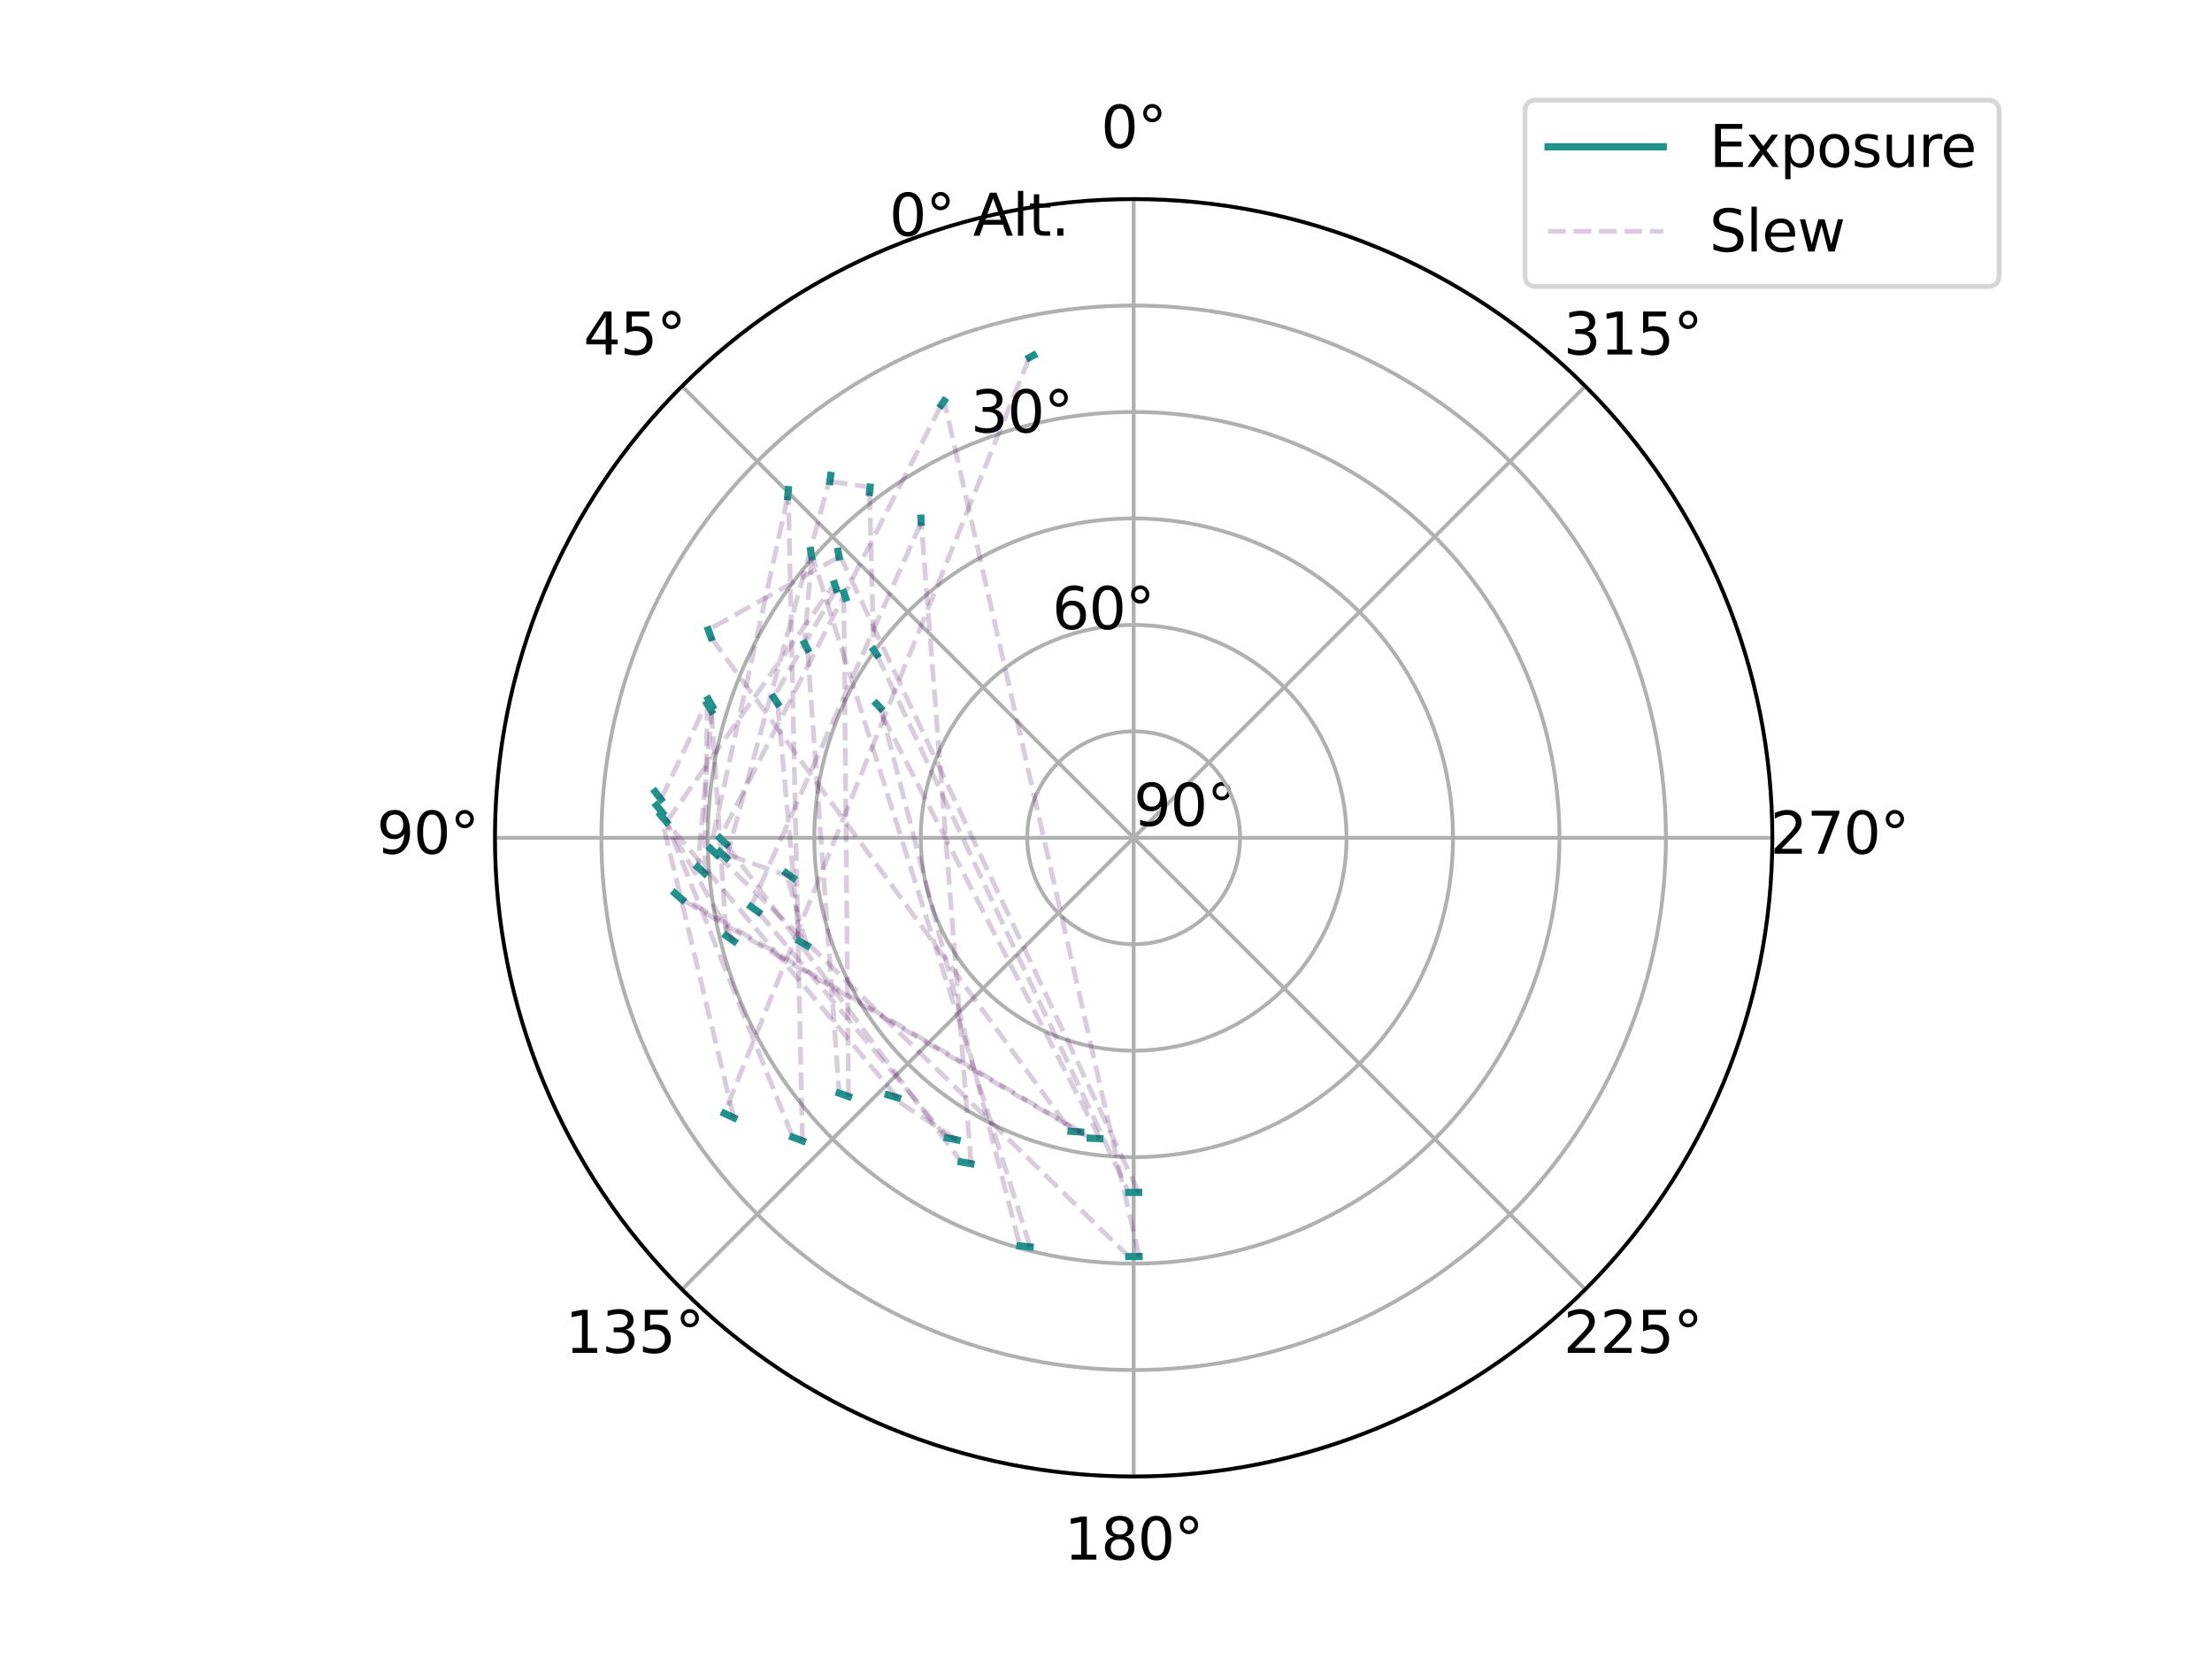 <?xml version="1.0" encoding="utf-8" standalone="no"?>
<!DOCTYPE svg PUBLIC "-//W3C//DTD SVG 1.1//EN"
  "http://www.w3.org/Graphics/SVG/1.1/DTD/svg11.dtd">
<svg xmlns:xlink="http://www.w3.org/1999/xlink" width="460.8pt" height="345.6pt" viewBox="0 0 460.8 345.6" xmlns="http://www.w3.org/2000/svg" version="1.1">
 <defs>
  <style type="text/css">*{stroke-linejoin: round; stroke-linecap: butt}</style>
 </defs>
 <g id="figure_1">
  <g id="patch_1">
   <path d="M 0 345.6 
L 460.8 345.6 
L 460.8 0 
L 0 0 
z
" style="fill: #ffffff"/>
  </g>
  <g id="axes_1">
   <g id="patch_2">
    <path d="M 369.216 174.528 
C 369.216 157.055 365.774 139.752 359.088 123.61 
C 352.401 107.467 342.6 92.798 330.245 80.443 
C 317.89 68.088 303.221 58.287 287.078 51.6 
C 270.936 44.914 253.633 41.472 236.16 41.472 
C 218.687 41.472 201.384 44.914 185.242 51.6 
C 169.099 58.287 154.43 68.088 142.075 80.443 
C 129.72 92.798 119.919 107.467 113.232 123.61 
C 106.546 139.752 103.104 157.055 103.104 174.528 
C 103.104 192.001 106.546 209.304 113.232 225.446 
C 119.919 241.589 129.72 256.258 142.075 268.613 
C 154.43 280.968 169.099 290.769 185.242 297.456 
C 201.384 304.142 218.687 307.584 236.16 307.584 
C 253.633 307.584 270.936 304.142 287.078 297.456 
C 303.221 290.769 317.89 280.968 330.245 268.613 
C 342.6 256.258 352.401 241.589 359.088 225.446 
C 365.774 209.304 369.216 192.001 369.216 174.528 
M 236.16 174.528 
C 236.16 174.528 236.16 174.528 236.16 174.528 
C 236.16 174.528 236.16 174.528 236.16 174.528 
C 236.16 174.528 236.16 174.528 236.16 174.528 
C 236.16 174.528 236.16 174.528 236.16 174.528 
C 236.16 174.528 236.16 174.528 236.16 174.528 
C 236.16 174.528 236.16 174.528 236.16 174.528 
C 236.16 174.528 236.16 174.528 236.16 174.528 
C 236.16 174.528 236.16 174.528 236.16 174.528 
C 236.16 174.528 236.16 174.528 236.16 174.528 
C 236.16 174.528 236.16 174.528 236.16 174.528 
C 236.16 174.528 236.16 174.528 236.16 174.528 
C 236.16 174.528 236.16 174.528 236.16 174.528 
C 236.16 174.528 236.16 174.528 236.16 174.528 
C 236.16 174.528 236.16 174.528 236.16 174.528 
C 236.16 174.528 236.16 174.528 236.16 174.528 
C 236.16 174.528 236.16 174.528 236.16 174.528 
z
" style="fill: #ffffff"/>
   </g>
   <g id="matplotlib.axis_1">
    <g id="xtick_1">
     <g id="line2d_1">
      <path d="M 236.16 174.528 
L 236.16 41.472 
" clip-path="url(#pa85a94b8da)" style="fill: none; stroke: #b0b0b0; stroke-width: 0.8; stroke-linecap: square"/>
     </g>
     <g id="text_1">
      <!-- 0° -->
      <g transform="translate(229.343 30.783) scale(0.12 -0.12)">
       <defs>
        <path id="DejaVuSans-30" d="M 2034 4250 
Q 1547 4250 1301 3770 
Q 1056 3291 1056 2328 
Q 1056 1369 1301 889 
Q 1547 409 2034 409 
Q 2525 409 2770 889 
Q 3016 1369 3016 2328 
Q 3016 3291 2770 3770 
Q 2525 4250 2034 4250 
z
M 2034 4750 
Q 2819 4750 3233 4129 
Q 3647 3509 3647 2328 
Q 3647 1150 3233 529 
Q 2819 -91 2034 -91 
Q 1250 -91 836 529 
Q 422 1150 422 2328 
Q 422 3509 836 4129 
Q 1250 4750 2034 4750 
z
" transform="scale(0.016)"/>
        <path id="DejaVuSans-b0" d="M 1600 4347 
Q 1350 4347 1178 4173 
Q 1006 4000 1006 3750 
Q 1006 3503 1178 3333 
Q 1350 3163 1600 3163 
Q 1850 3163 2022 3333 
Q 2194 3503 2194 3750 
Q 2194 3997 2020 4172 
Q 1847 4347 1600 4347 
z
M 1600 4750 
Q 1800 4750 1984 4673 
Q 2169 4597 2303 4453 
Q 2447 4313 2519 4134 
Q 2591 3956 2591 3750 
Q 2591 3338 2302 3052 
Q 2013 2766 1594 2766 
Q 1172 2766 890 3047 
Q 609 3328 609 3750 
Q 609 4169 896 4459 
Q 1184 4750 1600 4750 
z
" transform="scale(0.016)"/>
       </defs>
       <use xlink:href="#DejaVuSans-30"/>
       <use xlink:href="#DejaVuSans-b0" x="63.623"/>
      </g>
     </g>
    </g>
    <g id="xtick_2">
     <g id="line2d_2">
      <path d="M 236.16 174.528 
L 142.075 80.443 
" clip-path="url(#pa85a94b8da)" style="fill: none; stroke: #b0b0b0; stroke-width: 0.8; stroke-linecap: square"/>
     </g>
     <g id="text_2">
      <!-- 45° -->
      <g transform="translate(121.541 73.855) scale(0.12 -0.12)">
       <defs>
        <path id="DejaVuSans-34" d="M 2419 4116 
L 825 1625 
L 2419 1625 
L 2419 4116 
z
M 2253 4666 
L 3047 4666 
L 3047 1625 
L 3713 1625 
L 3713 1100 
L 3047 1100 
L 3047 0 
L 2419 0 
L 2419 1100 
L 313 1100 
L 313 1709 
L 2253 4666 
z
" transform="scale(0.016)"/>
        <path id="DejaVuSans-35" d="M 691 4666 
L 3169 4666 
L 3169 4134 
L 1269 4134 
L 1269 2991 
Q 1406 3038 1543 3061 
Q 1681 3084 1819 3084 
Q 2600 3084 3056 2656 
Q 3513 2228 3513 1497 
Q 3513 744 3044 326 
Q 2575 -91 1722 -91 
Q 1428 -91 1123 -41 
Q 819 9 494 109 
L 494 744 
Q 775 591 1075 516 
Q 1375 441 1709 441 
Q 2250 441 2565 725 
Q 2881 1009 2881 1497 
Q 2881 1984 2565 2268 
Q 2250 2553 1709 2553 
Q 1456 2553 1204 2497 
Q 953 2441 691 2322 
L 691 4666 
z
" transform="scale(0.016)"/>
       </defs>
       <use xlink:href="#DejaVuSans-34"/>
       <use xlink:href="#DejaVuSans-35" x="63.623"/>
       <use xlink:href="#DejaVuSans-b0" x="127.246"/>
      </g>
     </g>
    </g>
    <g id="xtick_3">
     <g id="line2d_3">
      <path d="M 236.16 174.528 
L 103.104 174.528 
" clip-path="url(#pa85a94b8da)" style="fill: none; stroke: #b0b0b0; stroke-width: 0.8; stroke-linecap: square"/>
     </g>
     <g id="text_3">
      <!-- 90° -->
      <g transform="translate(78.469 177.839) scale(0.12 -0.12)">
       <defs>
        <path id="DejaVuSans-39" d="M 703 97 
L 703 672 
Q 941 559 1184 500 
Q 1428 441 1663 441 
Q 2288 441 2617 861 
Q 2947 1281 2994 2138 
Q 2813 1869 2534 1725 
Q 2256 1581 1919 1581 
Q 1219 1581 811 2004 
Q 403 2428 403 3163 
Q 403 3881 828 4315 
Q 1253 4750 1959 4750 
Q 2769 4750 3195 4129 
Q 3622 3509 3622 2328 
Q 3622 1225 3098 567 
Q 2575 -91 1691 -91 
Q 1453 -91 1209 -44 
Q 966 3 703 97 
z
M 1959 2075 
Q 2384 2075 2632 2365 
Q 2881 2656 2881 3163 
Q 2881 3666 2632 3958 
Q 2384 4250 1959 4250 
Q 1534 4250 1286 3958 
Q 1038 3666 1038 3163 
Q 1038 2656 1286 2365 
Q 1534 2075 1959 2075 
z
" transform="scale(0.016)"/>
       </defs>
       <use xlink:href="#DejaVuSans-39"/>
       <use xlink:href="#DejaVuSans-30" x="63.623"/>
       <use xlink:href="#DejaVuSans-b0" x="127.246"/>
      </g>
     </g>
    </g>
    <g id="xtick_4">
     <g id="line2d_4">
      <path d="M 236.16 174.528 
L 142.075 268.613 
" clip-path="url(#pa85a94b8da)" style="fill: none; stroke: #b0b0b0; stroke-width: 0.8; stroke-linecap: square"/>
     </g>
     <g id="text_4">
      <!-- 135° -->
      <g transform="translate(117.723 281.824) scale(0.12 -0.12)">
       <defs>
        <path id="DejaVuSans-31" d="M 794 531 
L 1825 531 
L 1825 4091 
L 703 3866 
L 703 4441 
L 1819 4666 
L 2450 4666 
L 2450 531 
L 3481 531 
L 3481 0 
L 794 0 
L 794 531 
z
" transform="scale(0.016)"/>
        <path id="DejaVuSans-33" d="M 2597 2516 
Q 3050 2419 3304 2112 
Q 3559 1806 3559 1356 
Q 3559 666 3084 287 
Q 2609 -91 1734 -91 
Q 1441 -91 1130 -33 
Q 819 25 488 141 
L 488 750 
Q 750 597 1062 519 
Q 1375 441 1716 441 
Q 2309 441 2620 675 
Q 2931 909 2931 1356 
Q 2931 1769 2642 2001 
Q 2353 2234 1838 2234 
L 1294 2234 
L 1294 2753 
L 1863 2753 
Q 2328 2753 2575 2939 
Q 2822 3125 2822 3475 
Q 2822 3834 2567 4026 
Q 2313 4219 1838 4219 
Q 1578 4219 1281 4162 
Q 984 4106 628 3988 
L 628 4550 
Q 988 4650 1302 4700 
Q 1616 4750 1894 4750 
Q 2613 4750 3031 4423 
Q 3450 4097 3450 3541 
Q 3450 3153 3228 2886 
Q 3006 2619 2597 2516 
z
" transform="scale(0.016)"/>
       </defs>
       <use xlink:href="#DejaVuSans-31"/>
       <use xlink:href="#DejaVuSans-33" x="63.623"/>
       <use xlink:href="#DejaVuSans-35" x="127.246"/>
       <use xlink:href="#DejaVuSans-b0" x="190.869"/>
      </g>
     </g>
    </g>
    <g id="xtick_5">
     <g id="line2d_5">
      <path d="M 236.16 174.528 
L 236.16 307.584 
" clip-path="url(#pa85a94b8da)" style="fill: none; stroke: #b0b0b0; stroke-width: 0.8; stroke-linecap: square"/>
     </g>
     <g id="text_5">
      <!-- 180° -->
      <g transform="translate(221.708 324.895) scale(0.12 -0.12)">
       <defs>
        <path id="DejaVuSans-38" d="M 2034 2216 
Q 1584 2216 1326 1975 
Q 1069 1734 1069 1313 
Q 1069 891 1326 650 
Q 1584 409 2034 409 
Q 2484 409 2743 651 
Q 3003 894 3003 1313 
Q 3003 1734 2745 1975 
Q 2488 2216 2034 2216 
z
M 1403 2484 
Q 997 2584 770 2862 
Q 544 3141 544 3541 
Q 544 4100 942 4425 
Q 1341 4750 2034 4750 
Q 2731 4750 3128 4425 
Q 3525 4100 3525 3541 
Q 3525 3141 3298 2862 
Q 3072 2584 2669 2484 
Q 3125 2378 3379 2068 
Q 3634 1759 3634 1313 
Q 3634 634 3220 271 
Q 2806 -91 2034 -91 
Q 1263 -91 848 271 
Q 434 634 434 1313 
Q 434 1759 690 2068 
Q 947 2378 1403 2484 
z
M 1172 3481 
Q 1172 3119 1398 2916 
Q 1625 2713 2034 2713 
Q 2441 2713 2670 2916 
Q 2900 3119 2900 3481 
Q 2900 3844 2670 4047 
Q 2441 4250 2034 4250 
Q 1625 4250 1398 4047 
Q 1172 3844 1172 3481 
z
" transform="scale(0.016)"/>
       </defs>
       <use xlink:href="#DejaVuSans-31"/>
       <use xlink:href="#DejaVuSans-38" x="63.623"/>
       <use xlink:href="#DejaVuSans-30" x="127.246"/>
       <use xlink:href="#DejaVuSans-b0" x="190.869"/>
      </g>
     </g>
    </g>
    <g id="xtick_6">
     <g id="line2d_6">
      <path d="M 236.16 174.528 
L 330.245 268.613 
" clip-path="url(#pa85a94b8da)" style="fill: none; stroke: #b0b0b0; stroke-width: 0.8; stroke-linecap: square"/>
     </g>
     <g id="text_6">
      <!-- 225° -->
      <g transform="translate(325.692 281.824) scale(0.12 -0.12)">
       <defs>
        <path id="DejaVuSans-32" d="M 1228 531 
L 3431 531 
L 3431 0 
L 469 0 
L 469 531 
Q 828 903 1448 1529 
Q 2069 2156 2228 2338 
Q 2531 2678 2651 2914 
Q 2772 3150 2772 3378 
Q 2772 3750 2511 3984 
Q 2250 4219 1831 4219 
Q 1534 4219 1204 4116 
Q 875 4013 500 3803 
L 500 4441 
Q 881 4594 1212 4672 
Q 1544 4750 1819 4750 
Q 2544 4750 2975 4387 
Q 3406 4025 3406 3419 
Q 3406 3131 3298 2873 
Q 3191 2616 2906 2266 
Q 2828 2175 2409 1742 
Q 1991 1309 1228 531 
z
" transform="scale(0.016)"/>
       </defs>
       <use xlink:href="#DejaVuSans-32"/>
       <use xlink:href="#DejaVuSans-32" x="63.623"/>
       <use xlink:href="#DejaVuSans-35" x="127.246"/>
       <use xlink:href="#DejaVuSans-b0" x="190.869"/>
      </g>
     </g>
    </g>
    <g id="xtick_7">
     <g id="line2d_7">
      <path d="M 236.16 174.528 
L 369.216 174.528 
" clip-path="url(#pa85a94b8da)" style="fill: none; stroke: #b0b0b0; stroke-width: 0.8; stroke-linecap: square"/>
     </g>
     <g id="text_7">
      <!-- 270° -->
      <g transform="translate(368.764 177.839) scale(0.12 -0.12)">
       <defs>
        <path id="DejaVuSans-37" d="M 525 4666 
L 3525 4666 
L 3525 4397 
L 1831 0 
L 1172 0 
L 2766 4134 
L 525 4134 
L 525 4666 
z
" transform="scale(0.016)"/>
       </defs>
       <use xlink:href="#DejaVuSans-32"/>
       <use xlink:href="#DejaVuSans-37" x="63.623"/>
       <use xlink:href="#DejaVuSans-30" x="127.246"/>
       <use xlink:href="#DejaVuSans-b0" x="190.869"/>
      </g>
     </g>
    </g>
    <g id="xtick_8">
     <g id="line2d_8">
      <path d="M 236.16 174.528 
L 330.245 80.443 
" clip-path="url(#pa85a94b8da)" style="fill: none; stroke: #b0b0b0; stroke-width: 0.8; stroke-linecap: square"/>
     </g>
     <g id="text_8">
      <!-- 315° -->
      <g transform="translate(325.692 73.855) scale(0.12 -0.12)">
       <use xlink:href="#DejaVuSans-33"/>
       <use xlink:href="#DejaVuSans-31" x="63.623"/>
       <use xlink:href="#DejaVuSans-35" x="127.246"/>
       <use xlink:href="#DejaVuSans-b0" x="190.869"/>
      </g>
     </g>
    </g>
   </g>
   <g id="matplotlib.axis_2">
    <g id="ytick_1">
     <g id="line2d_9">
      <path d="M 236.16 174.528 
C 236.16 174.528 236.16 174.528 236.16 174.528 
C 236.16 174.528 236.16 174.528 236.16 174.528 
C 236.16 174.528 236.16 174.528 236.16 174.528 
C 236.16 174.528 236.16 174.528 236.16 174.528 
C 236.16 174.528 236.16 174.528 236.16 174.528 
C 236.16 174.528 236.16 174.528 236.16 174.528 
C 236.16 174.528 236.16 174.528 236.16 174.528 
C 236.16 174.528 236.16 174.528 236.16 174.528 
C 236.16 174.528 236.16 174.528 236.16 174.528 
C 236.16 174.528 236.16 174.528 236.16 174.528 
C 236.16 174.528 236.16 174.528 236.16 174.528 
C 236.16 174.528 236.16 174.528 236.16 174.528 
C 236.16 174.528 236.16 174.528 236.16 174.528 
C 236.16 174.528 236.16 174.528 236.16 174.528 
C 236.16 174.528 236.16 174.528 236.16 174.528 
C 236.16 174.528 236.16 174.528 236.16 174.528 
" clip-path="url(#pa85a94b8da)" style="fill: none; stroke: #b0b0b0; stroke-width: 0.8; stroke-linecap: square"/>
     </g>
     <g id="text_9">
      <!-- 90° -->
      <g transform="translate(236.16 172.032) scale(0.12 -0.12)">
       <use xlink:href="#DejaVuSans-39"/>
       <use xlink:href="#DejaVuSans-30" x="63.623"/>
       <use xlink:href="#DejaVuSans-b0" x="127.246"/>
      </g>
     </g>
    </g>
    <g id="ytick_2">
     <g id="line2d_10">
      <path d="M 236.16 152.352 
C 233.248 152.352 230.364 152.926 227.674 154.04 
C 224.983 155.154 222.538 156.788 220.479 158.847 
C 218.42 160.906 216.786 163.351 215.672 166.042 
C 214.558 168.732 213.984 171.616 213.984 174.528 
C 213.984 177.44 214.558 180.324 215.672 183.014 
C 216.786 185.705 218.42 188.15 220.479 190.209 
C 222.538 192.268 224.983 193.902 227.674 195.016 
C 230.364 196.13 233.248 196.704 236.16 196.704 
C 239.072 196.704 241.956 196.13 244.646 195.016 
C 247.337 193.902 249.782 192.268 251.841 190.209 
C 253.9 188.15 255.534 185.705 256.648 183.014 
C 257.762 180.324 258.336 177.44 258.336 174.528 
C 258.336 171.616 257.762 168.732 256.648 166.042 
C 255.534 163.351 253.9 160.906 251.841 158.847 
C 249.782 156.788 247.337 155.154 244.646 154.04 
C 241.956 152.926 239.072 152.352 236.16 152.352 
" clip-path="url(#pa85a94b8da)" style="fill: none; stroke: #b0b0b0; stroke-width: 0.8; stroke-linecap: square"/>
     </g>
    </g>
    <g id="ytick_3">
     <g id="line2d_11">
      <path d="M 236.16 130.176 
C 230.336 130.176 224.568 131.323 219.187 133.552 
C 213.806 135.781 208.917 139.048 204.798 143.166 
C 200.68 147.285 197.413 152.174 195.184 157.555 
C 192.955 162.936 191.808 168.704 191.808 174.528 
C 191.808 180.352 192.955 186.12 195.184 191.501 
C 197.413 196.882 200.68 201.771 204.798 205.89 
C 208.917 210.008 213.806 213.275 219.187 215.504 
C 224.568 217.733 230.336 218.88 236.16 218.88 
C 241.984 218.88 247.752 217.733 253.133 215.504 
C 258.514 213.275 263.403 210.008 267.522 205.89 
C 271.64 201.771 274.907 196.882 277.136 191.501 
C 279.365 186.12 280.512 180.352 280.512 174.528 
C 280.512 168.704 279.365 162.936 277.136 157.555 
C 274.907 152.174 271.64 147.285 267.522 143.166 
C 263.403 139.048 258.514 135.781 253.133 133.552 
C 247.752 131.323 241.984 130.176 236.16 130.176 
" clip-path="url(#pa85a94b8da)" style="fill: none; stroke: #b0b0b0; stroke-width: 0.8; stroke-linecap: square"/>
     </g>
     <g id="text_10">
      <!-- 60° -->
      <g transform="translate(219.187 131.056) scale(0.12 -0.12)">
       <defs>
        <path id="DejaVuSans-36" d="M 2113 2584 
Q 1688 2584 1439 2293 
Q 1191 2003 1191 1497 
Q 1191 994 1439 701 
Q 1688 409 2113 409 
Q 2538 409 2786 701 
Q 3034 994 3034 1497 
Q 3034 2003 2786 2293 
Q 2538 2584 2113 2584 
z
M 3366 4563 
L 3366 3988 
Q 3128 4100 2886 4159 
Q 2644 4219 2406 4219 
Q 1781 4219 1451 3797 
Q 1122 3375 1075 2522 
Q 1259 2794 1537 2939 
Q 1816 3084 2150 3084 
Q 2853 3084 3261 2657 
Q 3669 2231 3669 1497 
Q 3669 778 3244 343 
Q 2819 -91 2113 -91 
Q 1303 -91 875 529 
Q 447 1150 447 2328 
Q 447 3434 972 4092 
Q 1497 4750 2381 4750 
Q 2619 4750 2861 4703 
Q 3103 4656 3366 4563 
z
" transform="scale(0.016)"/>
       </defs>
       <use xlink:href="#DejaVuSans-36"/>
       <use xlink:href="#DejaVuSans-30" x="63.623"/>
       <use xlink:href="#DejaVuSans-b0" x="127.246"/>
      </g>
     </g>
    </g>
    <g id="ytick_4">
     <g id="line2d_12">
      <path d="M 236.16 108 
C 227.424 108 218.772 109.721 210.701 113.064 
C 202.629 116.407 195.295 121.308 189.118 127.486 
C 182.94 133.663 178.039 140.997 174.696 149.069 
C 171.353 157.14 169.632 165.792 169.632 174.528 
C 169.632 183.264 171.353 191.916 174.696 199.987 
C 178.039 208.059 182.94 215.393 189.118 221.57 
C 195.295 227.748 202.629 232.649 210.701 235.992 
C 218.772 239.335 227.424 241.056 236.16 241.056 
C 244.896 241.056 253.548 239.335 261.619 235.992 
C 269.691 232.649 277.025 227.748 283.202 221.57 
C 289.38 215.393 294.281 208.059 297.624 199.987 
C 300.967 191.916 302.688 183.264 302.688 174.528 
C 302.688 165.792 300.967 157.14 297.624 149.069 
C 294.281 140.997 289.38 133.663 283.202 127.486 
C 277.025 121.308 269.691 116.407 261.619 113.064 
C 253.548 109.721 244.896 108 236.16 108 
" clip-path="url(#pa85a94b8da)" style="fill: none; stroke: #b0b0b0; stroke-width: 0.8; stroke-linecap: square"/>
     </g>
    </g>
    <g id="ytick_5">
     <g id="line2d_13">
      <path d="M 236.16 85.824 
C 224.511 85.824 212.976 88.119 202.214 92.576 
C 191.453 97.034 181.674 103.568 173.437 111.805 
C 165.2 120.042 158.666 129.821 154.208 140.582 
C 149.751 151.344 147.456 162.879 147.456 174.528 
C 147.456 186.177 149.751 197.712 154.208 208.474 
C 158.666 219.235 165.2 229.014 173.437 237.251 
C 181.674 245.488 191.453 252.022 202.214 256.48 
C 212.976 260.937 224.511 263.232 236.16 263.232 
C 247.809 263.232 259.344 260.937 270.106 256.48 
C 280.867 252.022 290.646 245.488 298.883 237.251 
C 307.12 229.014 313.654 219.235 318.112 208.474 
C 322.569 197.712 324.864 186.177 324.864 174.528 
C 324.864 162.879 322.569 151.344 318.112 140.582 
C 313.654 129.821 307.12 120.042 298.883 111.805 
C 290.646 103.568 280.867 97.034 270.106 92.576 
C 259.344 88.119 247.809 85.824 236.16 85.824 
" clip-path="url(#pa85a94b8da)" style="fill: none; stroke: #b0b0b0; stroke-width: 0.8; stroke-linecap: square"/>
     </g>
     <g id="text_11">
      <!-- 30° -->
      <g transform="translate(202.214 90.081) scale(0.12 -0.12)">
       <use xlink:href="#DejaVuSans-33"/>
       <use xlink:href="#DejaVuSans-30" x="63.623"/>
       <use xlink:href="#DejaVuSans-b0" x="127.246"/>
      </g>
     </g>
    </g>
    <g id="ytick_6">
     <g id="line2d_14">
      <path d="M 236.16 63.648 
C 221.599 63.648 207.18 66.516 193.728 72.088 
C 180.276 77.66 168.052 85.828 157.756 96.124 
C 147.46 106.42 139.292 118.644 133.72 132.096 
C 128.148 145.548 125.28 159.967 125.28 174.528 
C 125.28 189.089 128.148 203.508 133.72 216.96 
C 139.292 230.412 147.46 242.636 157.756 252.932 
C 168.052 263.228 180.276 271.396 193.728 276.968 
C 207.18 282.54 221.599 285.408 236.16 285.408 
C 250.721 285.408 265.14 282.54 278.592 276.968 
C 292.044 271.396 304.268 263.228 314.564 252.932 
C 324.86 242.636 333.028 230.412 338.6 216.96 
C 344.172 203.508 347.04 189.089 347.04 174.528 
C 347.04 159.967 344.172 145.548 338.6 132.096 
C 333.028 118.644 324.86 106.42 314.564 96.124 
C 304.268 85.828 292.044 77.66 278.592 72.088 
C 265.14 66.516 250.721 63.648 236.16 63.648 
" clip-path="url(#pa85a94b8da)" style="fill: none; stroke: #b0b0b0; stroke-width: 0.8; stroke-linecap: square"/>
     </g>
    </g>
    <g id="ytick_7">
     <g id="line2d_15">
      <path d="M 236.16 41.472 
C 218.687 41.472 201.384 44.914 185.242 51.6 
C 169.099 58.287 154.43 68.088 142.075 80.443 
C 129.72 92.798 119.919 107.467 113.232 123.61 
C 106.546 139.752 103.104 157.055 103.104 174.528 
C 103.104 192.001 106.546 209.304 113.232 225.446 
C 119.919 241.589 129.72 256.258 142.075 268.613 
C 154.43 280.968 169.099 290.769 185.242 297.456 
C 201.384 304.142 218.687 307.584 236.16 307.584 
C 253.633 307.584 270.936 304.142 287.078 297.456 
C 303.221 290.769 317.89 280.968 330.245 268.613 
C 342.6 256.258 352.401 241.589 359.088 225.446 
C 365.774 209.304 369.216 192.001 369.216 174.528 
C 369.216 157.055 365.774 139.752 359.088 123.61 
C 352.401 107.467 342.6 92.798 330.245 80.443 
C 317.89 68.088 303.221 58.287 287.078 51.6 
C 270.936 44.914 253.633 41.472 236.16 41.472 
" clip-path="url(#pa85a94b8da)" style="fill: none; stroke: #b0b0b0; stroke-width: 0.8; stroke-linecap: square"/>
     </g>
     <g id="text_12">
      <!-- 0° Alt. -->
      <g transform="translate(185.242 49.105) scale(0.12 -0.12)">
       <defs>
        <path id="DejaVuSans-20" transform="scale(0.016)"/>
        <path id="DejaVuSans-41" d="M 2188 4044 
L 1331 1722 
L 3047 1722 
L 2188 4044 
z
M 1831 4666 
L 2547 4666 
L 4325 0 
L 3669 0 
L 3244 1197 
L 1141 1197 
L 716 0 
L 50 0 
L 1831 4666 
z
" transform="scale(0.016)"/>
        <path id="DejaVuSans-6c" d="M 603 4863 
L 1178 4863 
L 1178 0 
L 603 0 
L 603 4863 
z
" transform="scale(0.016)"/>
        <path id="DejaVuSans-74" d="M 1172 4494 
L 1172 3500 
L 2356 3500 
L 2356 3053 
L 1172 3053 
L 1172 1153 
Q 1172 725 1289 603 
Q 1406 481 1766 481 
L 2356 481 
L 2356 0 
L 1766 0 
Q 1100 0 847 248 
Q 594 497 594 1153 
L 594 3053 
L 172 3053 
L 172 3500 
L 594 3500 
L 594 4494 
L 1172 4494 
z
" transform="scale(0.016)"/>
        <path id="DejaVuSans-2e" d="M 684 794 
L 1344 794 
L 1344 0 
L 684 0 
L 684 794 
z
" transform="scale(0.016)"/>
       </defs>
       <use xlink:href="#DejaVuSans-30"/>
       <use xlink:href="#DejaVuSans-b0" x="63.623"/>
       <use xlink:href="#DejaVuSans-20" x="113.623"/>
       <use xlink:href="#DejaVuSans-41" x="145.41"/>
       <use xlink:href="#DejaVuSans-6c" x="213.818"/>
       <use xlink:href="#DejaVuSans-74" x="241.602"/>
       <use xlink:href="#DejaVuSans-2e" x="280.811"/>
      </g>
     </g>
    </g>
   </g>
   <g id="line2d_16">
    <path d="M 215.305 74.017 
L 214.427 74.488 
" clip-path="url(#pa85a94b8da)" style="fill: none; stroke: #21918c; stroke-width: 1.5; stroke-linecap: square"/>
   </g>
   <g id="line2d_17">
    <path d="M 214.427 74.488 
L 150.904 231.929 
" clip-path="url(#pa85a94b8da)" style="fill: none; stroke-dasharray: 3.7,1.6; stroke-dashoffset: 0; stroke: #440154; stroke-opacity: 0.2"/>
   </g>
   <g id="line2d_18">
    <path d="M 150.904 231.929 
L 152.886 232.869 
" clip-path="url(#pa85a94b8da)" style="fill: none; stroke: #21918c; stroke-width: 1.5; stroke-linecap: square"/>
   </g>
   <g id="line2d_19">
    <path d="M 152.886 232.869 
L 136.485 164.949 
" clip-path="url(#pa85a94b8da)" style="fill: none; stroke-dasharray: 3.7,1.6; stroke-dashoffset: 0; stroke: #440154; stroke-opacity: 0.2"/>
   </g>
   <g id="line2d_20">
    <path d="M 136.485 164.949 
L 137.683 166.51 
" clip-path="url(#pa85a94b8da)" style="fill: none; stroke: #21918c; stroke-width: 1.5; stroke-linecap: square"/>
   </g>
   <g id="line2d_21">
    <path d="M 137.683 166.51 
L 147.548 145.653 
" clip-path="url(#pa85a94b8da)" style="fill: none; stroke-dasharray: 3.7,1.6; stroke-dashoffset: 0; stroke: #440154; stroke-opacity: 0.2"/>
   </g>
   <g id="line2d_22">
    <path d="M 147.548 145.653 
L 148.406 147.157 
" clip-path="url(#pa85a94b8da)" style="fill: none; stroke: #21918c; stroke-width: 1.5; stroke-linecap: square"/>
   </g>
   <g id="line2d_23">
    <path d="M 148.406 147.157 
L 145.351 180.622 
" clip-path="url(#pa85a94b8da)" style="fill: none; stroke-dasharray: 3.7,1.6; stroke-dashoffset: 0; stroke: #440154; stroke-opacity: 0.2"/>
   </g>
   <g id="line2d_24">
    <path d="M 145.351 180.622 
L 146.787 181.946 
" clip-path="url(#pa85a94b8da)" style="fill: none; stroke: #21918c; stroke-width: 1.5; stroke-linecap: square"/>
   </g>
   <g id="line2d_25">
    <path d="M 146.787 181.946 
L 147.333 146.612 
" clip-path="url(#pa85a94b8da)" style="fill: none; stroke-dasharray: 3.7,1.6; stroke-dashoffset: 0; stroke: #440154; stroke-opacity: 0.2"/>
   </g>
   <g id="line2d_26">
    <path d="M 147.333 146.612 
L 148.209 148.113 
" clip-path="url(#pa85a94b8da)" style="fill: none; stroke: #21918c; stroke-width: 1.5; stroke-linecap: square"/>
   </g>
   <g id="line2d_27">
    <path d="M 148.209 148.113 
L 151.283 194.933 
" clip-path="url(#pa85a94b8da)" style="fill: none; stroke-dasharray: 3.7,1.6; stroke-dashoffset: 0; stroke: #440154; stroke-opacity: 0.2"/>
   </g>
   <g id="line2d_28">
    <path d="M 151.283 194.933 
L 152.908 196.088 
" clip-path="url(#pa85a94b8da)" style="fill: none; stroke: #21918c; stroke-width: 1.5; stroke-linecap: square"/>
   </g>
   <g id="line2d_29">
    <path d="M 152.908 196.088 
L 136.763 167.794 
" clip-path="url(#pa85a94b8da)" style="fill: none; stroke-dasharray: 3.7,1.6; stroke-dashoffset: 0; stroke: #440154; stroke-opacity: 0.2"/>
   </g>
   <g id="line2d_30">
    <path d="M 136.763 167.794 
L 138.007 169.331 
" clip-path="url(#pa85a94b8da)" style="fill: none; stroke: #21918c; stroke-width: 1.5; stroke-linecap: square"/>
   </g>
   <g id="line2d_31">
    <path d="M 138.007 169.331 
L 165.155 236.904 
" clip-path="url(#pa85a94b8da)" style="fill: none; stroke-dasharray: 3.7,1.6; stroke-dashoffset: 0; stroke: #440154; stroke-opacity: 0.2"/>
   </g>
   <g id="line2d_32">
    <path d="M 165.155 236.904 
L 167.175 237.667 
" clip-path="url(#pa85a94b8da)" style="fill: none; stroke: #21918c; stroke-width: 1.5; stroke-linecap: square"/>
   </g>
   <g id="line2d_33">
    <path d="M 167.175 237.667 
L 164.209 101.997 
" clip-path="url(#pa85a94b8da)" style="fill: none; stroke-dasharray: 3.7,1.6; stroke-dashoffset: 0; stroke: #440154; stroke-opacity: 0.2"/>
   </g>
   <g id="line2d_34">
    <path d="M 164.209 101.997 
L 164.102 103.445 
" clip-path="url(#pa85a94b8da)" style="fill: none; stroke: #21918c; stroke-width: 1.5; stroke-linecap: square"/>
   </g>
   <g id="line2d_35">
    <path d="M 164.102 103.445 
L 147.975 176.765 
" clip-path="url(#pa85a94b8da)" style="fill: none; stroke-dasharray: 3.7,1.6; stroke-dashoffset: 0; stroke: #440154; stroke-opacity: 0.2"/>
   </g>
   <g id="line2d_36">
    <path d="M 147.975 176.765 
L 149.355 178.073 
" clip-path="url(#pa85a94b8da)" style="fill: none; stroke: #21918c; stroke-width: 1.5; stroke-linecap: square"/>
   </g>
   <g id="line2d_37">
    <path d="M 149.355 178.073 
L 235.148 261.754 
" clip-path="url(#pa85a94b8da)" style="fill: none; stroke-dasharray: 3.7,1.6; stroke-dashoffset: 0; stroke: #440154; stroke-opacity: 0.2"/>
   </g>
   <g id="line2d_38">
    <path d="M 235.148 261.754 
L 237.296 261.753 
" clip-path="url(#pa85a94b8da)" style="fill: none; stroke: #21918c; stroke-width: 1.5; stroke-linecap: square"/>
   </g>
   <g id="line2d_39">
    <path d="M 237.296 261.753 
L 196.689 83.516 
" clip-path="url(#pa85a94b8da)" style="fill: none; stroke-dasharray: 3.7,1.6; stroke-dashoffset: 0; stroke: #440154; stroke-opacity: 0.2"/>
   </g>
   <g id="line2d_40">
    <path d="M 196.689 83.516 
L 196.091 84.366 
" clip-path="url(#pa85a94b8da)" style="fill: none; stroke: #21918c; stroke-width: 1.5; stroke-linecap: square"/>
   </g>
   <g id="line2d_41">
    <path d="M 196.091 84.366 
L 149.955 174.561 
" clip-path="url(#pa85a94b8da)" style="fill: none; stroke-dasharray: 3.7,1.6; stroke-dashoffset: 0; stroke: #440154; stroke-opacity: 0.2"/>
   </g>
   <g id="line2d_42">
    <path d="M 149.955 174.561 
L 151.302 175.853 
" clip-path="url(#pa85a94b8da)" style="fill: none; stroke: #21918c; stroke-width: 1.5; stroke-linecap: square"/>
   </g>
   <g id="line2d_43">
    <path d="M 151.302 175.853 
L 200.22 242.047 
" clip-path="url(#pa85a94b8da)" style="fill: none; stroke-dasharray: 3.7,1.6; stroke-dashoffset: 0; stroke: #440154; stroke-opacity: 0.2"/>
   </g>
   <g id="line2d_44">
    <path d="M 200.22 242.047 
L 202.281 242.421 
" clip-path="url(#pa85a94b8da)" style="fill: none; stroke: #21918c; stroke-width: 1.5; stroke-linecap: square"/>
   </g>
   <g id="line2d_45">
    <path d="M 202.281 242.421 
L 191.847 107.945 
" clip-path="url(#pa85a94b8da)" style="fill: none; stroke-dasharray: 3.7,1.6; stroke-dashoffset: 0; stroke: #440154; stroke-opacity: 0.2"/>
   </g>
   <g id="line2d_46">
    <path d="M 191.847 107.945 
L 191.893 108.81 
" clip-path="url(#pa85a94b8da)" style="fill: none; stroke: #21918c; stroke-width: 1.5; stroke-linecap: square"/>
   </g>
   <g id="line2d_47">
    <path d="M 191.893 108.81 
L 156.444 188.87 
" clip-path="url(#pa85a94b8da)" style="fill: none; stroke-dasharray: 3.7,1.6; stroke-dashoffset: 0; stroke: #440154; stroke-opacity: 0.2"/>
   </g>
   <g id="line2d_48">
    <path d="M 156.444 188.87 
L 157.992 189.988 
" clip-path="url(#pa85a94b8da)" style="fill: none; stroke: #21918c; stroke-width: 1.5; stroke-linecap: square"/>
   </g>
   <g id="line2d_49">
    <path d="M 157.992 189.988 
L 197.342 237.044 
" clip-path="url(#pa85a94b8da)" style="fill: none; stroke-dasharray: 3.7,1.6; stroke-dashoffset: 0; stroke: #440154; stroke-opacity: 0.2"/>
   </g>
   <g id="line2d_50">
    <path d="M 197.342 237.044 
L 199.372 237.461 
" clip-path="url(#pa85a94b8da)" style="fill: none; stroke: #21918c; stroke-width: 1.5; stroke-linecap: square"/>
   </g>
   <g id="line2d_51">
    <path d="M 199.372 237.461 
L 185.011 228.096 
" clip-path="url(#pa85a94b8da)" style="fill: none; stroke-dasharray: 3.7,1.6; stroke-dashoffset: 0; stroke: #440154; stroke-opacity: 0.2"/>
   </g>
   <g id="line2d_52">
    <path d="M 185.011 228.096 
L 186.973 228.679 
" clip-path="url(#pa85a94b8da)" style="fill: none; stroke: #21918c; stroke-width: 1.5; stroke-linecap: square"/>
   </g>
   <g id="line2d_53">
    <path d="M 186.973 228.679 
L 137.581 169.721 
" clip-path="url(#pa85a94b8da)" style="fill: none; stroke-dasharray: 3.7,1.6; stroke-dashoffset: 0; stroke: #440154; stroke-opacity: 0.2"/>
   </g>
   <g id="line2d_54">
    <path d="M 137.581 169.721 
L 138.856 171.231 
" clip-path="url(#pa85a94b8da)" style="fill: none; stroke: #21918c; stroke-width: 1.5; stroke-linecap: square"/>
   </g>
   <g id="line2d_55">
    <path d="M 138.856 171.231 
L 173.845 121.591 
" clip-path="url(#pa85a94b8da)" style="fill: none; stroke-dasharray: 3.7,1.6; stroke-dashoffset: 0; stroke: #440154; stroke-opacity: 0.2"/>
   </g>
   <g id="line2d_56">
    <path d="M 173.845 121.591 
L 174.208 122.748 
" clip-path="url(#pa85a94b8da)" style="fill: none; stroke: #21918c; stroke-width: 1.5; stroke-linecap: square"/>
   </g>
   <g id="line2d_57">
    <path d="M 174.208 122.748 
L 161.146 145.27 
" clip-path="url(#pa85a94b8da)" style="fill: none; stroke-dasharray: 3.7,1.6; stroke-dashoffset: 0; stroke: #440154; stroke-opacity: 0.2"/>
   </g>
   <g id="line2d_58">
    <path d="M 161.146 145.27 
L 161.995 146.541 
" clip-path="url(#pa85a94b8da)" style="fill: none; stroke: #21918c; stroke-width: 1.5; stroke-linecap: square"/>
   </g>
   <g id="line2d_59">
    <path d="M 161.995 146.541 
L 166.498 196.063 
" clip-path="url(#pa85a94b8da)" style="fill: none; stroke-dasharray: 3.7,1.6; stroke-dashoffset: 0; stroke: #440154; stroke-opacity: 0.2"/>
   </g>
   <g id="line2d_60">
    <path d="M 166.498 196.063 
L 168.137 197.007 
" clip-path="url(#pa85a94b8da)" style="fill: none; stroke: #21918c; stroke-width: 1.5; stroke-linecap: square"/>
   </g>
   <g id="line2d_61">
    <path d="M 168.137 197.007 
L 163.766 181.846 
" clip-path="url(#pa85a94b8da)" style="fill: none; stroke-dasharray: 3.7,1.6; stroke-dashoffset: 0; stroke: #440154; stroke-opacity: 0.2"/>
   </g>
   <g id="line2d_62">
    <path d="M 163.766 181.846 
L 165.217 182.895 
" clip-path="url(#pa85a94b8da)" style="fill: none; stroke: #21918c; stroke-width: 1.5; stroke-linecap: square"/>
   </g>
   <g id="line2d_63">
    <path d="M 165.217 182.895 
L 149.943 177.456 
" clip-path="url(#pa85a94b8da)" style="fill: none; stroke-dasharray: 3.7,1.6; stroke-dashoffset: 0; stroke: #440154; stroke-opacity: 0.2"/>
   </g>
   <g id="line2d_64">
    <path d="M 149.943 177.456 
L 151.333 178.731 
" clip-path="url(#pa85a94b8da)" style="fill: none; stroke: #21918c; stroke-width: 1.5; stroke-linecap: square"/>
   </g>
   <g id="line2d_65">
    <path d="M 151.333 178.731 
L 173.053 99.031 
" clip-path="url(#pa85a94b8da)" style="fill: none; stroke-dasharray: 3.7,1.6; stroke-dashoffset: 0; stroke: #440154; stroke-opacity: 0.2"/>
   </g>
   <g id="line2d_66">
    <path d="M 173.053 99.031 
L 172.873 100.312 
" clip-path="url(#pa85a94b8da)" style="fill: none; stroke: #21918c; stroke-width: 1.5; stroke-linecap: square"/>
   </g>
   <g id="line2d_67">
    <path d="M 172.873 100.312 
L 181.256 101.481 
" clip-path="url(#pa85a94b8da)" style="fill: none; stroke-dasharray: 3.7,1.6; stroke-dashoffset: 0; stroke: #440154; stroke-opacity: 0.2"/>
   </g>
   <g id="line2d_68">
    <path d="M 181.256 101.481 
L 181.14 102.583 
" clip-path="url(#pa85a94b8da)" style="fill: none; stroke: #21918c; stroke-width: 1.5; stroke-linecap: square"/>
   </g>
   <g id="line2d_69">
    <path d="M 181.14 102.583 
L 182.017 135.429 
" clip-path="url(#pa85a94b8da)" style="fill: none; stroke-dasharray: 3.7,1.6; stroke-dashoffset: 0; stroke: #440154; stroke-opacity: 0.2"/>
   </g>
   <g id="line2d_70">
    <path d="M 182.017 135.429 
L 182.672 136.379 
" clip-path="url(#pa85a94b8da)" style="fill: none; stroke: #21918c; stroke-width: 1.5; stroke-linecap: square"/>
   </g>
   <g id="line2d_71">
    <path d="M 182.672 136.379 
L 235.122 248.407 
" clip-path="url(#pa85a94b8da)" style="fill: none; stroke-dasharray: 3.7,1.6; stroke-dashoffset: 0; stroke: #440154; stroke-opacity: 0.2"/>
   </g>
   <g id="line2d_72">
    <path d="M 235.122 248.407 
L 237.22 248.407 
" clip-path="url(#pa85a94b8da)" style="fill: none; stroke: #21918c; stroke-width: 1.5; stroke-linecap: square"/>
   </g>
   <g id="line2d_73">
    <path d="M 237.22 248.407 
L 174.58 114.838 
" clip-path="url(#pa85a94b8da)" style="fill: none; stroke-dasharray: 3.7,1.6; stroke-dashoffset: 0; stroke: #440154; stroke-opacity: 0.2"/>
   </g>
   <g id="line2d_74">
    <path d="M 174.58 114.838 
L 174.789 116.012 
" clip-path="url(#pa85a94b8da)" style="fill: none; stroke: #21918c; stroke-width: 1.5; stroke-linecap: square"/>
   </g>
   <g id="line2d_75">
    <path d="M 174.789 116.012 
L 147.555 131.205 
" clip-path="url(#pa85a94b8da)" style="fill: none; stroke-dasharray: 3.7,1.6; stroke-dashoffset: 0; stroke: #440154; stroke-opacity: 0.2"/>
   </g>
   <g id="line2d_76">
    <path d="M 147.555 131.205 
L 148.124 132.8 
" clip-path="url(#pa85a94b8da)" style="fill: none; stroke: #21918c; stroke-width: 1.5; stroke-linecap: square"/>
   </g>
   <g id="line2d_77">
    <path d="M 148.124 132.8 
L 223.106 235.677 
" clip-path="url(#pa85a94b8da)" style="fill: none; stroke-dasharray: 3.7,1.6; stroke-dashoffset: 0; stroke: #440154; stroke-opacity: 0.2"/>
   </g>
   <g id="line2d_78">
    <path d="M 223.106 235.677 
L 225.129 235.812 
" clip-path="url(#pa85a94b8da)" style="fill: none; stroke: #21918c; stroke-width: 1.5; stroke-linecap: square"/>
   </g>
   <g id="line2d_79">
    <path d="M 225.129 235.812 
L 140.607 186.083 
" clip-path="url(#pa85a94b8da)" style="fill: none; stroke-dasharray: 3.7,1.6; stroke-dashoffset: 0; stroke: #440154; stroke-opacity: 0.2"/>
   </g>
   <g id="line2d_80">
    <path d="M 140.607 186.083 
L 142.119 187.44 
" clip-path="url(#pa85a94b8da)" style="fill: none; stroke: #21918c; stroke-width: 1.5; stroke-linecap: square"/>
   </g>
   <g id="line2d_81">
    <path d="M 142.119 187.44 
L 227.11 237.112 
" clip-path="url(#pa85a94b8da)" style="fill: none; stroke-dasharray: 3.7,1.6; stroke-dashoffset: 0; stroke: #440154; stroke-opacity: 0.2"/>
   </g>
   <g id="line2d_82">
    <path d="M 227.11 237.112 
L 229.142 237.201 
" clip-path="url(#pa85a94b8da)" style="fill: none; stroke: #21918c; stroke-width: 1.5; stroke-linecap: square"/>
   </g>
   <g id="line2d_83">
    <path d="M 229.142 237.201 
L 182.572 146.614 
" clip-path="url(#pa85a94b8da)" style="fill: none; stroke-dasharray: 3.7,1.6; stroke-dashoffset: 0; stroke: #440154; stroke-opacity: 0.2"/>
   </g>
   <g id="line2d_84">
    <path d="M 182.572 146.614 
L 183.444 147.513 
" clip-path="url(#pa85a94b8da)" style="fill: none; stroke: #21918c; stroke-width: 1.5; stroke-linecap: square"/>
   </g>
   <g id="line2d_85">
    <path d="M 183.444 147.513 
L 212.465 259.543 
" clip-path="url(#pa85a94b8da)" style="fill: none; stroke-dasharray: 3.7,1.6; stroke-dashoffset: 0; stroke: #440154; stroke-opacity: 0.2"/>
   </g>
   <g id="line2d_86">
    <path d="M 212.465 259.543 
L 214.605 259.756 
" clip-path="url(#pa85a94b8da)" style="fill: none; stroke: #21918c; stroke-width: 1.5; stroke-linecap: square"/>
   </g>
   <g id="line2d_87">
    <path d="M 214.605 259.756 
L 168.884 114.69 
" clip-path="url(#pa85a94b8da)" style="fill: none; stroke-dasharray: 3.7,1.6; stroke-dashoffset: 0; stroke: #440154; stroke-opacity: 0.2"/>
   </g>
   <g id="line2d_88">
    <path d="M 168.884 114.69 
L 169.089 115.976 
" clip-path="url(#pa85a94b8da)" style="fill: none; stroke: #21918c; stroke-width: 1.5; stroke-linecap: square"/>
   </g>
   <g id="line2d_89">
    <path d="M 169.089 115.976 
L 167.59 134.027 
" clip-path="url(#pa85a94b8da)" style="fill: none; stroke-dasharray: 3.7,1.6; stroke-dashoffset: 0; stroke: #440154; stroke-opacity: 0.2"/>
   </g>
   <g id="line2d_90">
    <path d="M 167.59 134.027 
L 168.217 135.241 
" clip-path="url(#pa85a94b8da)" style="fill: none; stroke: #21918c; stroke-width: 1.5; stroke-linecap: square"/>
   </g>
   <g id="line2d_91">
    <path d="M 168.217 135.241 
L 174.81 227.727 
" clip-path="url(#pa85a94b8da)" style="fill: none; stroke-dasharray: 3.7,1.6; stroke-dashoffset: 0; stroke: #440154; stroke-opacity: 0.2"/>
   </g>
   <g id="line2d_92">
    <path d="M 174.81 227.727 
L 176.768 228.428 
" clip-path="url(#pa85a94b8da)" style="fill: none; stroke: #21918c; stroke-width: 1.5; stroke-linecap: square"/>
   </g>
   <g id="line2d_93">
    <path d="M 176.768 228.428 
L 175.774 123.457 
" clip-path="url(#pa85a94b8da)" style="fill: none; stroke-dasharray: 3.7,1.6; stroke-dashoffset: 0; stroke: #440154; stroke-opacity: 0.2"/>
   </g>
   <g id="line2d_94">
    <path d="M 175.774 123.457 
L 176.177 124.569 
" clip-path="url(#pa85a94b8da)" style="fill: none; stroke: #21918c; stroke-width: 1.5; stroke-linecap: square"/>
   </g>
   <g id="patch_3">
    <path d="M 236.16 41.472 
C 218.687 41.472 201.384 44.914 185.242 51.6 
C 169.099 58.287 154.43 68.088 142.075 80.443 
C 129.72 92.798 119.919 107.467 113.232 123.61 
C 106.546 139.752 103.104 157.055 103.104 174.528 
C 103.104 192.001 106.546 209.304 113.232 225.446 
C 119.919 241.589 129.72 256.258 142.075 268.613 
C 154.43 280.968 169.099 290.769 185.242 297.456 
C 201.384 304.142 218.687 307.584 236.16 307.584 
C 253.633 307.584 270.936 304.142 287.078 297.456 
C 303.221 290.769 317.89 280.968 330.245 268.613 
C 342.6 256.258 352.401 241.589 359.088 225.446 
C 365.774 209.304 369.216 192.001 369.216 174.528 
C 369.216 157.055 365.774 139.752 359.088 123.61 
C 352.401 107.467 342.6 92.798 330.245 80.443 
C 317.89 68.088 303.221 58.287 287.078 51.6 
C 270.936 44.914 253.633 41.472 236.16 41.472 
" style="fill: none; stroke: #000000; stroke-width: 0.8; stroke-linejoin: miter; stroke-linecap: square"/>
   </g>
   <g id="legend_1">
    <g id="patch_4">
     <path d="M 320.09 59.688 
L 414.038 59.688 
Q 416.438 59.688 416.438 57.288 
L 416.438 23.261 
Q 416.438 20.861 414.038 20.861 
L 320.09 20.861 
Q 317.69 20.861 317.69 23.261 
L 317.69 57.288 
Q 317.69 59.688 320.09 59.688 
z
" style="fill: #ffffff; opacity: 0.8; stroke: #cccccc; stroke-linejoin: miter"/>
    </g>
    <g id="line2d_95">
     <path d="M 322.49 30.579 
L 334.49 30.579 
L 346.49 30.579 
" style="fill: none; stroke: #21918c; stroke-width: 1.5; stroke-linecap: square"/>
    </g>
    <g id="text_13">
     <!-- Exposure -->
     <g transform="translate(356.09 34.779) scale(0.12 -0.12)">
      <defs>
       <path id="DejaVuSans-45" d="M 628 4666 
L 3578 4666 
L 3578 4134 
L 1259 4134 
L 1259 2753 
L 3481 2753 
L 3481 2222 
L 1259 2222 
L 1259 531 
L 3634 531 
L 3634 0 
L 628 0 
L 628 4666 
z
" transform="scale(0.016)"/>
       <path id="DejaVuSans-78" d="M 3513 3500 
L 2247 1797 
L 3578 0 
L 2900 0 
L 1881 1375 
L 863 0 
L 184 0 
L 1544 1831 
L 300 3500 
L 978 3500 
L 1906 2253 
L 2834 3500 
L 3513 3500 
z
" transform="scale(0.016)"/>
       <path id="DejaVuSans-70" d="M 1159 525 
L 1159 -1331 
L 581 -1331 
L 581 3500 
L 1159 3500 
L 1159 2969 
Q 1341 3281 1617 3432 
Q 1894 3584 2278 3584 
Q 2916 3584 3314 3078 
Q 3713 2572 3713 1747 
Q 3713 922 3314 415 
Q 2916 -91 2278 -91 
Q 1894 -91 1617 61 
Q 1341 213 1159 525 
z
M 3116 1747 
Q 3116 2381 2855 2742 
Q 2594 3103 2138 3103 
Q 1681 3103 1420 2742 
Q 1159 2381 1159 1747 
Q 1159 1113 1420 752 
Q 1681 391 2138 391 
Q 2594 391 2855 752 
Q 3116 1113 3116 1747 
z
" transform="scale(0.016)"/>
       <path id="DejaVuSans-6f" d="M 1959 3097 
Q 1497 3097 1228 2736 
Q 959 2375 959 1747 
Q 959 1119 1226 758 
Q 1494 397 1959 397 
Q 2419 397 2687 759 
Q 2956 1122 2956 1747 
Q 2956 2369 2687 2733 
Q 2419 3097 1959 3097 
z
M 1959 3584 
Q 2709 3584 3137 3096 
Q 3566 2609 3566 1747 
Q 3566 888 3137 398 
Q 2709 -91 1959 -91 
Q 1206 -91 779 398 
Q 353 888 353 1747 
Q 353 2609 779 3096 
Q 1206 3584 1959 3584 
z
" transform="scale(0.016)"/>
       <path id="DejaVuSans-73" d="M 2834 3397 
L 2834 2853 
Q 2591 2978 2328 3040 
Q 2066 3103 1784 3103 
Q 1356 3103 1142 2972 
Q 928 2841 928 2578 
Q 928 2378 1081 2264 
Q 1234 2150 1697 2047 
L 1894 2003 
Q 2506 1872 2764 1633 
Q 3022 1394 3022 966 
Q 3022 478 2636 193 
Q 2250 -91 1575 -91 
Q 1294 -91 989 -36 
Q 684 19 347 128 
L 347 722 
Q 666 556 975 473 
Q 1284 391 1588 391 
Q 1994 391 2212 530 
Q 2431 669 2431 922 
Q 2431 1156 2273 1281 
Q 2116 1406 1581 1522 
L 1381 1569 
Q 847 1681 609 1914 
Q 372 2147 372 2553 
Q 372 3047 722 3315 
Q 1072 3584 1716 3584 
Q 2034 3584 2315 3537 
Q 2597 3491 2834 3397 
z
" transform="scale(0.016)"/>
       <path id="DejaVuSans-75" d="M 544 1381 
L 544 3500 
L 1119 3500 
L 1119 1403 
Q 1119 906 1312 657 
Q 1506 409 1894 409 
Q 2359 409 2629 706 
Q 2900 1003 2900 1516 
L 2900 3500 
L 3475 3500 
L 3475 0 
L 2900 0 
L 2900 538 
Q 2691 219 2414 64 
Q 2138 -91 1772 -91 
Q 1169 -91 856 284 
Q 544 659 544 1381 
z
M 1991 3584 
L 1991 3584 
z
" transform="scale(0.016)"/>
       <path id="DejaVuSans-72" d="M 2631 2963 
Q 2534 3019 2420 3045 
Q 2306 3072 2169 3072 
Q 1681 3072 1420 2755 
Q 1159 2438 1159 1844 
L 1159 0 
L 581 0 
L 581 3500 
L 1159 3500 
L 1159 2956 
Q 1341 3275 1631 3429 
Q 1922 3584 2338 3584 
Q 2397 3584 2469 3576 
Q 2541 3569 2628 3553 
L 2631 2963 
z
" transform="scale(0.016)"/>
       <path id="DejaVuSans-65" d="M 3597 1894 
L 3597 1613 
L 953 1613 
Q 991 1019 1311 708 
Q 1631 397 2203 397 
Q 2534 397 2845 478 
Q 3156 559 3463 722 
L 3463 178 
Q 3153 47 2828 -22 
Q 2503 -91 2169 -91 
Q 1331 -91 842 396 
Q 353 884 353 1716 
Q 353 2575 817 3079 
Q 1281 3584 2069 3584 
Q 2775 3584 3186 3129 
Q 3597 2675 3597 1894 
z
M 3022 2063 
Q 3016 2534 2758 2815 
Q 2500 3097 2075 3097 
Q 1594 3097 1305 2825 
Q 1016 2553 972 2059 
L 3022 2063 
z
" transform="scale(0.016)"/>
      </defs>
      <use xlink:href="#DejaVuSans-45"/>
      <use xlink:href="#DejaVuSans-78" x="63.184"/>
      <use xlink:href="#DejaVuSans-70" x="122.363"/>
      <use xlink:href="#DejaVuSans-6f" x="185.84"/>
      <use xlink:href="#DejaVuSans-73" x="247.021"/>
      <use xlink:href="#DejaVuSans-75" x="299.121"/>
      <use xlink:href="#DejaVuSans-72" x="362.5"/>
      <use xlink:href="#DejaVuSans-65" x="401.363"/>
     </g>
    </g>
    <g id="line2d_96">
     <path d="M 322.49 48.193 
L 334.49 48.193 
L 346.49 48.193 
" style="fill: none; stroke-dasharray: 3.7,1.6; stroke-dashoffset: 0; stroke: #440154; stroke-opacity: 0.2"/>
    </g>
    <g id="text_14">
     <!-- Slew -->
     <g transform="translate(356.09 52.393) scale(0.12 -0.12)">
      <defs>
       <path id="DejaVuSans-53" d="M 3425 4513 
L 3425 3897 
Q 3066 4069 2747 4153 
Q 2428 4238 2131 4238 
Q 1616 4238 1336 4038 
Q 1056 3838 1056 3469 
Q 1056 3159 1242 3001 
Q 1428 2844 1947 2747 
L 2328 2669 
Q 3034 2534 3370 2195 
Q 3706 1856 3706 1288 
Q 3706 609 3251 259 
Q 2797 -91 1919 -91 
Q 1588 -91 1214 -16 
Q 841 59 441 206 
L 441 856 
Q 825 641 1194 531 
Q 1563 422 1919 422 
Q 2459 422 2753 634 
Q 3047 847 3047 1241 
Q 3047 1584 2836 1778 
Q 2625 1972 2144 2069 
L 1759 2144 
Q 1053 2284 737 2584 
Q 422 2884 422 3419 
Q 422 4038 858 4394 
Q 1294 4750 2059 4750 
Q 2388 4750 2728 4690 
Q 3069 4631 3425 4513 
z
" transform="scale(0.016)"/>
       <path id="DejaVuSans-77" d="M 269 3500 
L 844 3500 
L 1563 769 
L 2278 3500 
L 2956 3500 
L 3675 769 
L 4391 3500 
L 4966 3500 
L 4050 0 
L 3372 0 
L 2619 2869 
L 1863 0 
L 1184 0 
L 269 3500 
z
" transform="scale(0.016)"/>
      </defs>
      <use xlink:href="#DejaVuSans-53"/>
      <use xlink:href="#DejaVuSans-6c" x="63.477"/>
      <use xlink:href="#DejaVuSans-65" x="91.26"/>
      <use xlink:href="#DejaVuSans-77" x="152.783"/>
     </g>
    </g>
   </g>
  </g>
 </g>
 <defs>
  <clipPath id="pa85a94b8da">
   <path d="M 369.216 174.528 
C 369.216 157.055 365.774 139.752 359.088 123.61 
C 352.401 107.467 342.6 92.798 330.245 80.443 
C 317.89 68.088 303.221 58.287 287.078 51.6 
C 270.936 44.914 253.633 41.472 236.16 41.472 
C 218.687 41.472 201.384 44.914 185.242 51.6 
C 169.099 58.287 154.43 68.088 142.075 80.443 
C 129.72 92.798 119.919 107.467 113.232 123.61 
C 106.546 139.752 103.104 157.055 103.104 174.528 
C 103.104 192.001 106.546 209.304 113.232 225.446 
C 119.919 241.589 129.72 256.258 142.075 268.613 
C 154.43 280.968 169.099 290.769 185.242 297.456 
C 201.384 304.142 218.687 307.584 236.16 307.584 
C 253.633 307.584 270.936 304.142 287.078 297.456 
C 303.221 290.769 317.89 280.968 330.245 268.613 
C 342.6 256.258 352.401 241.589 359.088 225.446 
C 365.774 209.304 369.216 192.001 369.216 174.528 
M 236.16 174.528 
C 236.16 174.528 236.16 174.528 236.16 174.528 
C 236.16 174.528 236.16 174.528 236.16 174.528 
C 236.16 174.528 236.16 174.528 236.16 174.528 
C 236.16 174.528 236.16 174.528 236.16 174.528 
C 236.16 174.528 236.16 174.528 236.16 174.528 
C 236.16 174.528 236.16 174.528 236.16 174.528 
C 236.16 174.528 236.16 174.528 236.16 174.528 
C 236.16 174.528 236.16 174.528 236.16 174.528 
C 236.16 174.528 236.16 174.528 236.16 174.528 
C 236.16 174.528 236.16 174.528 236.16 174.528 
C 236.16 174.528 236.16 174.528 236.16 174.528 
C 236.16 174.528 236.16 174.528 236.16 174.528 
C 236.16 174.528 236.16 174.528 236.16 174.528 
C 236.16 174.528 236.16 174.528 236.16 174.528 
C 236.16 174.528 236.16 174.528 236.16 174.528 
C 236.16 174.528 236.16 174.528 236.16 174.528 
z
"/>
  </clipPath>
 </defs>
</svg>
